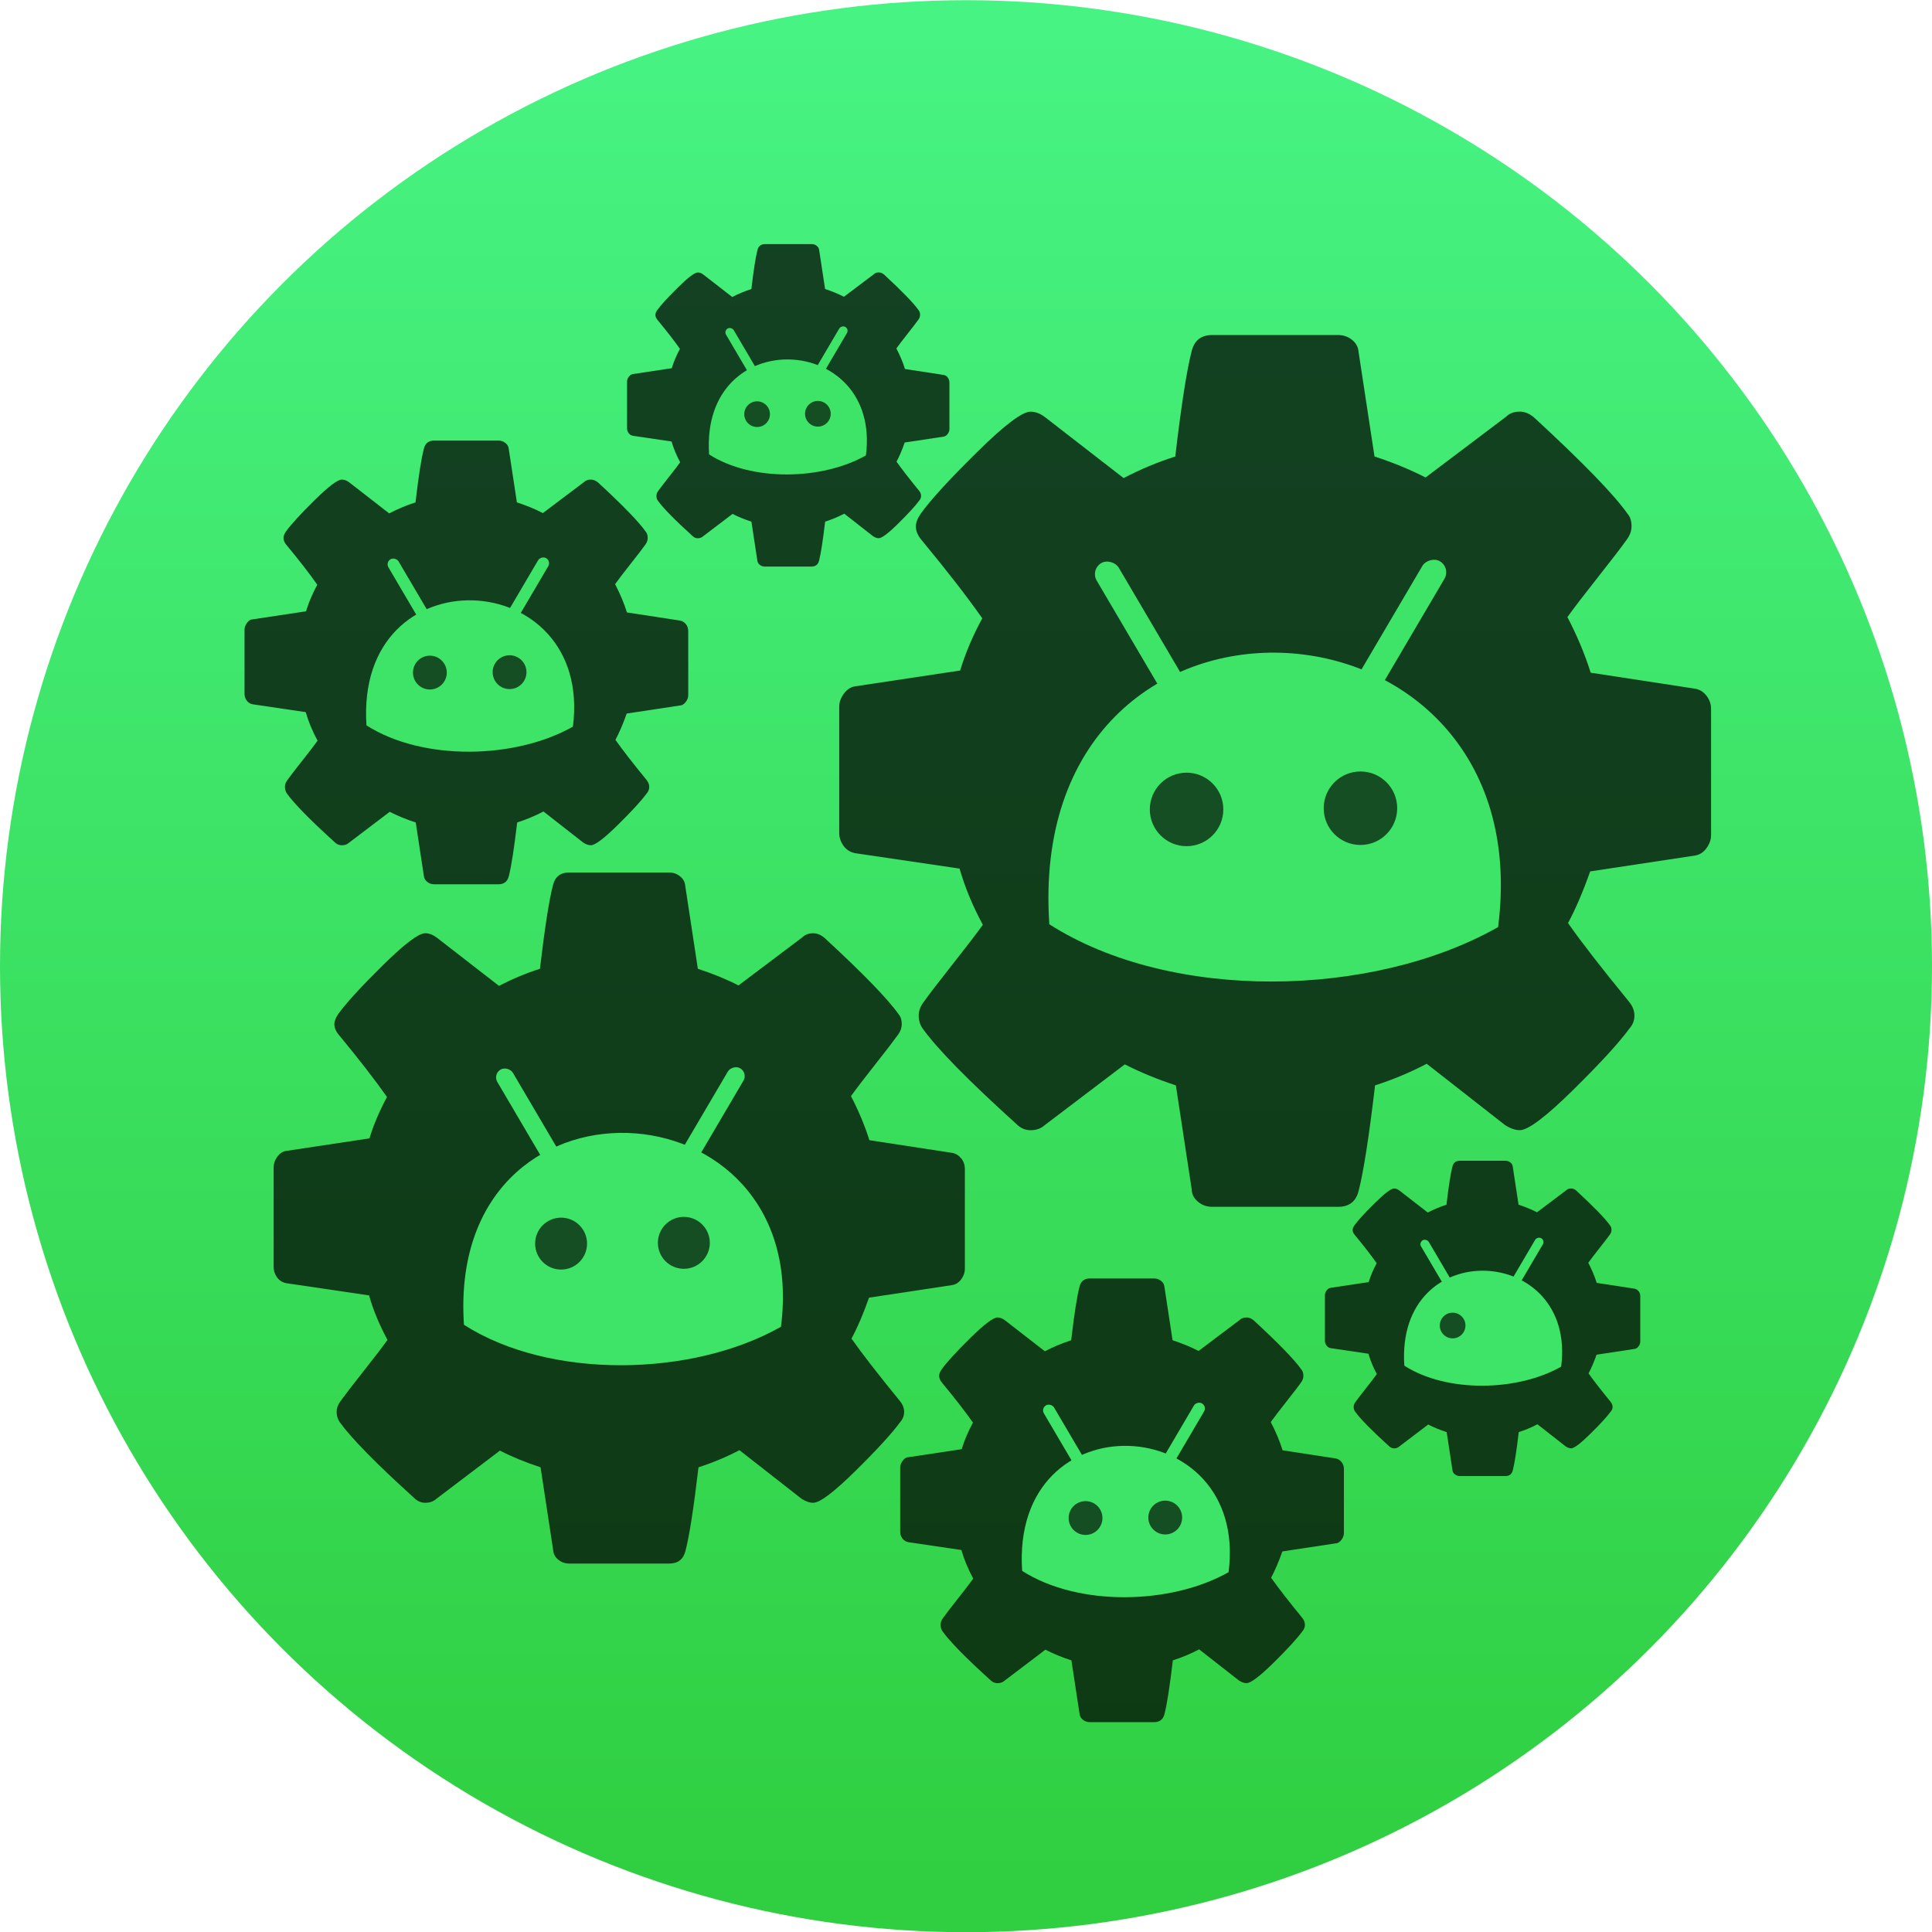 <svg viewBox="0 0 48 48" xmlns="http://www.w3.org/2000/svg"><defs><linearGradient id="a" x2="0" y1="16" y2="-30.29" gradientUnits="userSpaceOnUse"><stop stop-color="#30cf41" offset="0"/><stop stop-color="#47f383" offset="1"/></linearGradient></defs><g transform="matrix(1 0 0 1 -23.37 30.88)" enable-background="new"><circle cx="47.37" cy="-6.875" r="24" fill="url(#a)"/><path d="m65.766-13.596c-.075-.099-.174-.158-.296-.176l-2.58-.395c-.141-.451-.334-.912-.578-1.382.169-.235.423-.566.761-.994.338-.428.578-.74.719-.938.075-.104.113-.212.113-.324 0-.132-.033-.235-.099-.31-.338-.48-1.114-1.279-2.327-2.397-.113-.094-.23-.141-.352-.141-.141 0-.254.042-.339.127l-2 1.509c-.386-.197-.809-.371-1.269-.522l-.395-2.594c-.009-.122-.064-.223-.162-.303-.099-.08-.214-.12-.346-.12h-3.13c-.273 0-.442.132-.508.395-.122.47-.259 1.344-.409 2.623-.442.141-.87.32-1.283.536l-1.946-1.509c-.122-.094-.244-.141-.367-.141-.207 0-.651.336-1.333 1.01-.682.672-1.144 1.177-1.389 1.516-.085.122-.127.23-.127.324 0 .113.047.226.141.338.63.762 1.133 1.41 1.509 1.946-.235.432-.418.865-.55 1.297l-2.623.395c-.103.019-.193.08-.268.183-.075.103-.113.212-.113.324v3.13c0 .122.038.233.113.331.075.099.174.158.296.177l2.581.381c.132.461.324.926.578 1.396-.169.235-.423.566-.761.994-.338.428-.578.74-.719.938-.075.104-.113.212-.113.324 0 .122.033.23.099.324.367.508 1.142 1.298 2.327 2.369.104.104.221.155.353.155.141 0 .259-.042.353-.127l1.988-1.509c.386.197.809.371 1.269.522l.395 2.594c.001.122.064.223.162.303.099.08.214.12.345.12h3.13c.273 0 .442-.132.508-.395.122-.47.258-1.344.409-2.623.442-.141.87-.32 1.283-.536l1.946 1.523c.132.084.254.127.367.127.207 0 .649-.334 1.325-1 .677-.667 1.142-1.175 1.396-1.523.085-.094.127-.202.127-.324 0-.122-.047-.24-.141-.353-.677-.827-1.18-1.476-1.509-1.946.188-.348.371-.776.55-1.283l2.609-.395c.113-.019.207-.08.282-.184.075-.104.113-.212.113-.324v-3.13c0-.122-.037-.232-.113-.331" opacity=".725"/><path d="m47.25-2.099c-.06-.078-.138-.125-.235-.14l-2.045-.313c-.112-.358-.265-.723-.458-1.095.134-.186.335-.449.603-.788.268-.339.458-.587.57-.743.06-.082.089-.168.089-.257 0-.104-.026-.186-.078-.246-.268-.38-.883-1.013-1.844-1.9-.089-.074-.182-.112-.279-.112-.112 0-.201.033-.268.1l-1.587 1.196c-.306-.157-.641-.294-1.01-.414l-.313-2.057c-.007-.097-.05-.177-.129-.24-.078-.063-.169-.095-.274-.095h-2.481c-.216 0-.35.104-.402.313-.097.372-.205 1.065-.324 2.079-.35.112-.689.254-1.017.425l-1.542-1.196c-.097-.074-.194-.112-.291-.112-.164 0-.516.266-1.056.799-.54.533-.907.933-1.101 1.202-.067.097-.101.183-.101.257 0 .089.037.179.112.268.499.604.898 1.118 1.196 1.543-.186.343-.332.686-.436 1.028l-2.079.313c-.082.015-.153.063-.212.145-.06.082-.089.168-.089.257v2.481c0 .097.03.184.089.263.06.078.138.125.235.14l2.046.302c.104.365.257.734.458 1.106-.134.186-.335.449-.604.788-.268.339-.458.587-.57.743-.06.082-.089.168-.089.257 0 .097.026.182.078.257.291.403.905 1.029 1.844 1.878.082.082.175.123.279.123.112 0 .205-.033.279-.1l1.576-1.196c.306.157.641.294 1.01.414l.313 2.057c.008.097.05.177.129.24.078.064.17.095.274.095h2.481c.216 0 .35-.104.403-.313.097-.373.205-1.065.324-2.079.35-.112.689-.254 1.017-.425l1.543 1.207c.104.067.201.1.291.1.164 0 .514-.264 1.051-.794.537-.529.905-.932 1.106-1.207.067-.074.101-.16.101-.257 0-.097-.037-.19-.112-.279-.536-.656-.935-1.17-1.196-1.542.149-.276.294-.615.436-1.017l2.068-.313c.089-.015.164-.064.224-.146.06-.082.089-.168.089-.257v-2.481c0-.097-.029-.184-.089-.263" opacity=".725"/><g fill="#3de467"><path d="m49.44-7.917c3.03 1.938 8.04 1.833 11.15 0.07 1.118-8.728-11.78-9.422-11.15-0.07" fill-rule="evenodd"/><rect transform="matrix(.862 -.507 .507 .862 0 0)" x="51.97" y="11.16" width=".635" height="4.445" rx=".318"/><rect transform="matrix(-.862 -.507 -.507 .862 0 0)" x="-42.71" y="-44.58" width=".635" height="4.445" rx=".318"/></g><circle cx="52.85" cy="-10.77" r=".913" fill="#154e22"/><circle cx="57.17" cy="-10.8" r=".913" fill="#144e22"/><path d="m56.7 5.444c-.038-.05-.089-.08-.151-.09l-1.313-.201c-.072-.23-.17-.464-.294-.703.086-.12.215-.288.387-.506.172-.218.294-.377.366-.477.038-.053.057-.108.057-.165 0-.067-.017-.12-.05-.158-.172-.244-.567-.651-1.184-1.22-.057-.048-.117-.072-.179-.072-.072 0-.129.021-.172.064l-1.019.768c-.196-.101-.412-.189-.646-.266l-.201-1.32c-.005-.062-.032-.114-.083-.154-.05-.041-.109-.061-.176-.061h-1.593c-.139 0-.225.067-.258.201-.062.239-.132.684-.208 1.335-.225.072-.443.163-.653.273l-.99-.768c-.062-.048-.124-.072-.187-.072-.105 0-.331.171-.678.513-.347.342-.582.599-.707.772-.043.062-.065.117-.065.165 0 .057.024.115.072.172.321.388.577.718.768.991-.12.22-.213.44-.28.66l-1.335.201c-.053.001-.098.041-.136.093-.038.053-.057.108-.057.165v1.593c0 .062.019.118.057.169.038.05.089.08.151.09l1.313.194c.067.234.165.471.294.71-.086.12-.215.288-.388.506-.172.218-.294.377-.366.477-.038.053-.057.108-.057.165 0 .062.017.117.05.165.187.258.581.66 1.184 1.206.053.053.112.079.179.079.072 0 .132-.021.179-.064l1.012-.768c.196.101.412.189.646.266l.201 1.32c.005.062.032.114.083.154.05.041.109.061.176.061h1.593c.139 0 .225-.067.259-.201.062-.239.131-.684.208-1.335.225-.072.443-.163.653-.273l.991.775c.067.043.129.064.187.064.105 0 .33-.17.675-.51.345-.34.581-.598.71-.775.043-.048.065-.103.065-.165 0-.062-.024-.122-.072-.179-.344-.421-.6-.751-.768-.99.096-.177.189-.395.28-.653l1.328-.201c.057-.001.105-.041.144-.093.038-.053.057-.108.057-.165v-1.593c0-.062-.019-.118-.057-.169" opacity=".725"/><path d="m46.918-21.501c-.028-.037-.064-.058-.11-.065l-.954-.146c-.052-.167-.123-.337-.214-.511.063-.087.156-.209.281-.368.125-.158.214-.274.266-.347.028-.038.042-.078.042-.12 0-.049-.012-.087-.036-.115-.125-.177-.412-.473-.86-.887-.042-.035-.085-.052-.13-.052-.052 0-.094.016-.125.047l-.74.558c-.143-.073-.299-.137-.469-.193l-.146-.959c-.004-.045-.023-.083-.06-.112-.037-.03-.079-.044-.128-.044h-1.158c-.101 0-.163.049-.188.146-.045.174-.096.497-.151.97-.163.052-.322.118-.475.198l-.72-.558c-.045-.035-.09-.052-.136-.052-.076 0-.241.124-.493.373-.252.249-.423.435-.514.561-.031.045-.047.085-.047.12 0 .042.017.083.052.125.233.282.419.521.558.72-.087.16-.155.32-.203.48l-.97.146c-.038.007-.071.03-.099.068-.028.038-.042.078-.042.12v1.158c0 .045.014.086.042.123.028.037.064.058.11.065l.954.141c.049.17.12.342.214.516-.063.087-.156.209-.282.368-.125.158-.214.274-.266.347-.028.038-.042.078-.042.12 0 .045.012.085.036.12.136.188.422.48.86.876.038.038.082.057.13.057.052 0 .096-.016.13-.047l.735-.558c.143.073.299.137.469.193l.146.959c.004.045.023.083.06.112.036.03.079.044.128.044h1.158c.101 0 .163-.049.188-.146.045-.174.095-.497.151-.97.163-.052.322-.118.475-.198l.72.563c.049.031.094.047.136.047.076 0 .24-.123.49-.37.25-.247.422-.435.516-.563.031-.035.047-.075.047-.12 0-.045-.017-.089-.052-.13-.25-.306-.436-.546-.558-.72.07-.129.137-.287.203-.475l.965-.146c.042-.007.077-.03.104-.068.028-.038.042-.078.042-.12v-1.158c0-.045-.014-.086-.042-.123" opacity=".725"/><path d="m64.08 1.2c-.027-.036-.063-.057-.107-.064l-.933-.143c-.051-.163-.121-.33-.209-.5.061-.085.153-.205.275-.36.122-.155.209-.268.26-.339.027-.037.041-.076.041-.117 0-.048-.012-.085-.036-.112-.122-.173-.403-.462-.841-.867-.041-.034-.083-.051-.127-.051-.051 0-.092.015-.122.046l-.724.546c-.139-.071-.292-.134-.459-.189l-.143-.938c-.003-.044-.023-.081-.059-.11-.036-.029-.077-.043-.125-.043h-1.132c-.099 0-.16.048-.184.143-.044.17-.094.486-.148.949-.16.051-.314.116-.464.194l-.704-.546c-.044-.034-.088-.051-.133-.051-.075 0-.235.121-.482.365-.247.243-.414.426-.502.548-.031.044-.046.083-.046.117 0 .041.017.082.051.122.228.275.41.51.546.704-.085.156-.151.313-.199.469l-.949.143c-.037.007-.07.029-.097.066-.027.037-.041.076-.041.117v1.132c0 .044.014.084.041.12.027.036.063.057.107.064l.933.138c.048.167.117.335.209.505-.061.085-.153.205-.275.36-.122.155-.209.268-.26.339-.027.037-.041.076-.041.117 0 .044.012.083.036.117.133.184.413.469.841.857.037.037.08.056.128.056.051 0 .094-.015.128-.046l.719-.546c.139.071.292.134.459.189l.143.938c.003.044.023.081.059.11.036.029.077.043.125.043h1.132c.099 0 .16-.048.184-.143.044-.17.093-.486.148-.949.16-.051.315-.116.464-.194l.704.551c.048.031.092.046.133.046.075 0 .235-.121.479-.362.245-.241.413-.425.505-.551.031-.034.046-.073.046-.117 0-.044-.017-.087-.051-.128-.245-.299-.427-.534-.546-.704.068-.126.134-.28.199-.464l.943-.143c.041-.007.075-.029.102-.066.027-.037.041-.077.041-.117v-1.132c0-.044-.013-.084-.041-.12" opacity=".725"/><path d="m40.41-15.373c-.038-.05-.089-.08-.151-.09l-1.313-.201c-.072-.23-.17-.464-.294-.703.086-.12.215-.288.387-.506.172-.218.294-.377.366-.477.038-.053.057-.108.057-.165 0-.067-.017-.12-.05-.158-.172-.244-.567-.651-1.184-1.22-.057-.048-.117-.072-.179-.072-.072 0-.129.021-.172.064l-1.019.768c-.196-.101-.412-.189-.646-.266l-.201-1.32c-.005-.062-.032-.114-.083-.154-.05-.041-.109-.061-.176-.061h-1.593c-.139 0-.225.067-.258.201-.062.239-.132.684-.208 1.335-.225.072-.443.163-.653.273l-.99-.768c-.062-.048-.124-.072-.187-.072-.105 0-.331.171-.678.513-.347.342-.582.599-.707.772-.043.062-.065.117-.065.165 0 .057.024.115.072.172.321.388.577.718.768.991-.12.22-.213.44-.28.66l-1.335.201c-.053.001-.098.041-.136.093-.038.053-.057.108-.057.165v1.593c0 .062.019.118.057.169.038.05.089.08.151.09l1.313.194c.067.234.165.471.294.71-.086.12-.215.288-.388.506-.172.218-.294.377-.366.477-.038.053-.057.108-.057.165 0 .062.017.117.05.165.187.258.581.66 1.184 1.206.053.053.112.079.179.079.072 0 .132-.021.179-.064l1.012-.768c.196.101.412.189.646.266l.201 1.32c.005.062.032.114.083.154.05.041.109.061.176.061h1.593c.139 0 .225-.067.259-.201.062-.239.131-.684.208-1.335.225-.072.443-.163.653-.273l.991.775c.067.043.129.064.187.064.105 0 .33-.17.675-.51.345-.34.581-.598.71-.775.043-.048.065-.103.065-.165 0-.062-.024-.122-.072-.179-.344-.421-.6-.751-.768-.99.096-.177.189-.395.28-.653l1.328-.201c.057-.001.105-.041.144-.093.038-.053.057-.108.057-.165v-1.593c0-.062-.019-.118-.057-.169" opacity=".725"/><g fill="#3de467"><path d="m34.897 2.034c2.139 1.369 5.68 1.295 7.876.049.79-6.167-8.32-6.657-7.876-.049" fill-rule="evenodd"/><rect transform="matrix(.862 -.507 .507 .862 0 0)" x="32.82" y="14.44" width=".449" height="3.141" rx=".224"/><rect transform="matrix(-.862 -.507 -.507 .862 0 0)" x="-34.02" y="-24.91" width=".449" height="3.141" rx=".224"/></g><circle cx="37.31" cy=".017" r=".645" fill="#154e22"/><circle cx="40.36" cy="-.002" r=".645" fill="#144e22"/><g fill="#3de467"><path d="m32.475-12.859c1.393.892 3.699.843 5.129.032.514-4.02-5.418-4.335-5.129-.032" fill-rule="evenodd"/><rect transform="matrix(.862 -.507 .507 .862 0 0)" x="36.97" y="2.126" width=".292" height="2.045" rx=".146"/><rect transform="matrix(-.862 -.507 -.507 .862 0 0)" x="-23.36" y="-33.39" width=".292" height="2.045" rx=".146"/></g><circle cx="34.05" cy="-14.17" r=".42" fill="#154e22"/><circle cx="36.03" cy="-14.18" r=".42" fill="#144e22"/><g fill="#3de467"><path d="m48.765 8.148c1.393.892 3.699.843 5.129.032.514-4.02-5.418-4.335-5.129-.032" fill-rule="evenodd"/><rect transform="matrix(.862 -.507 .507 .862 0 0)" x="40.35" y="28.5" width=".292" height="2.045" rx=".146"/><rect transform="matrix(-.862 -.507 -.507 .862 0 0)" x="-48.05" y="-23.55" width=".292" height="2.045" rx=".146"/></g><circle cx="50.34" cy="6.835" r=".42" fill="#154e22"/><circle cx="52.32" cy="6.823" r=".42" fill="#144e22"/><g fill="#3de467"><path d="m40.987-19.59c1.059.678 2.811.641 3.897.024.391-3.052-4.117-3.294-3.897-.024" fill-rule="evenodd"/><rect transform="matrix(.862 -.507 .507 .862 0 0)" x="47.13" y="1.431" width=".222" height="1.554" rx=".111"/><rect transform="matrix(-.862 -.507 -.507 .862 0 0)" x="-26.82" y="-42.11" width=".222" height="1.554" rx=".111"/></g><circle cx="42.18" cy="-20.59" r=".319" fill="#154e22"/><circle cx="43.69" cy="-20.6" r=".319" fill="#144e22"/><g fill="#3de467"><path d="m58.26 3.05c1.059.678 2.811.641 3.897.024.391-3.052-4.117-3.294-3.897-.024" fill-rule="evenodd"/><rect transform="matrix(.862 -.507 .507 .862 0 0)" x="50.53" y="29.71" width=".222" height="1.554" rx=".111"/><rect transform="matrix(-.862 -.507 -.507 .862 0 0)" x="-53.2" y="-31.36" width=".222" height="1.554" rx=".111"/></g><circle cx="59.46" cy="2.052" r=".319" fill="#154e22"/></g></svg>
